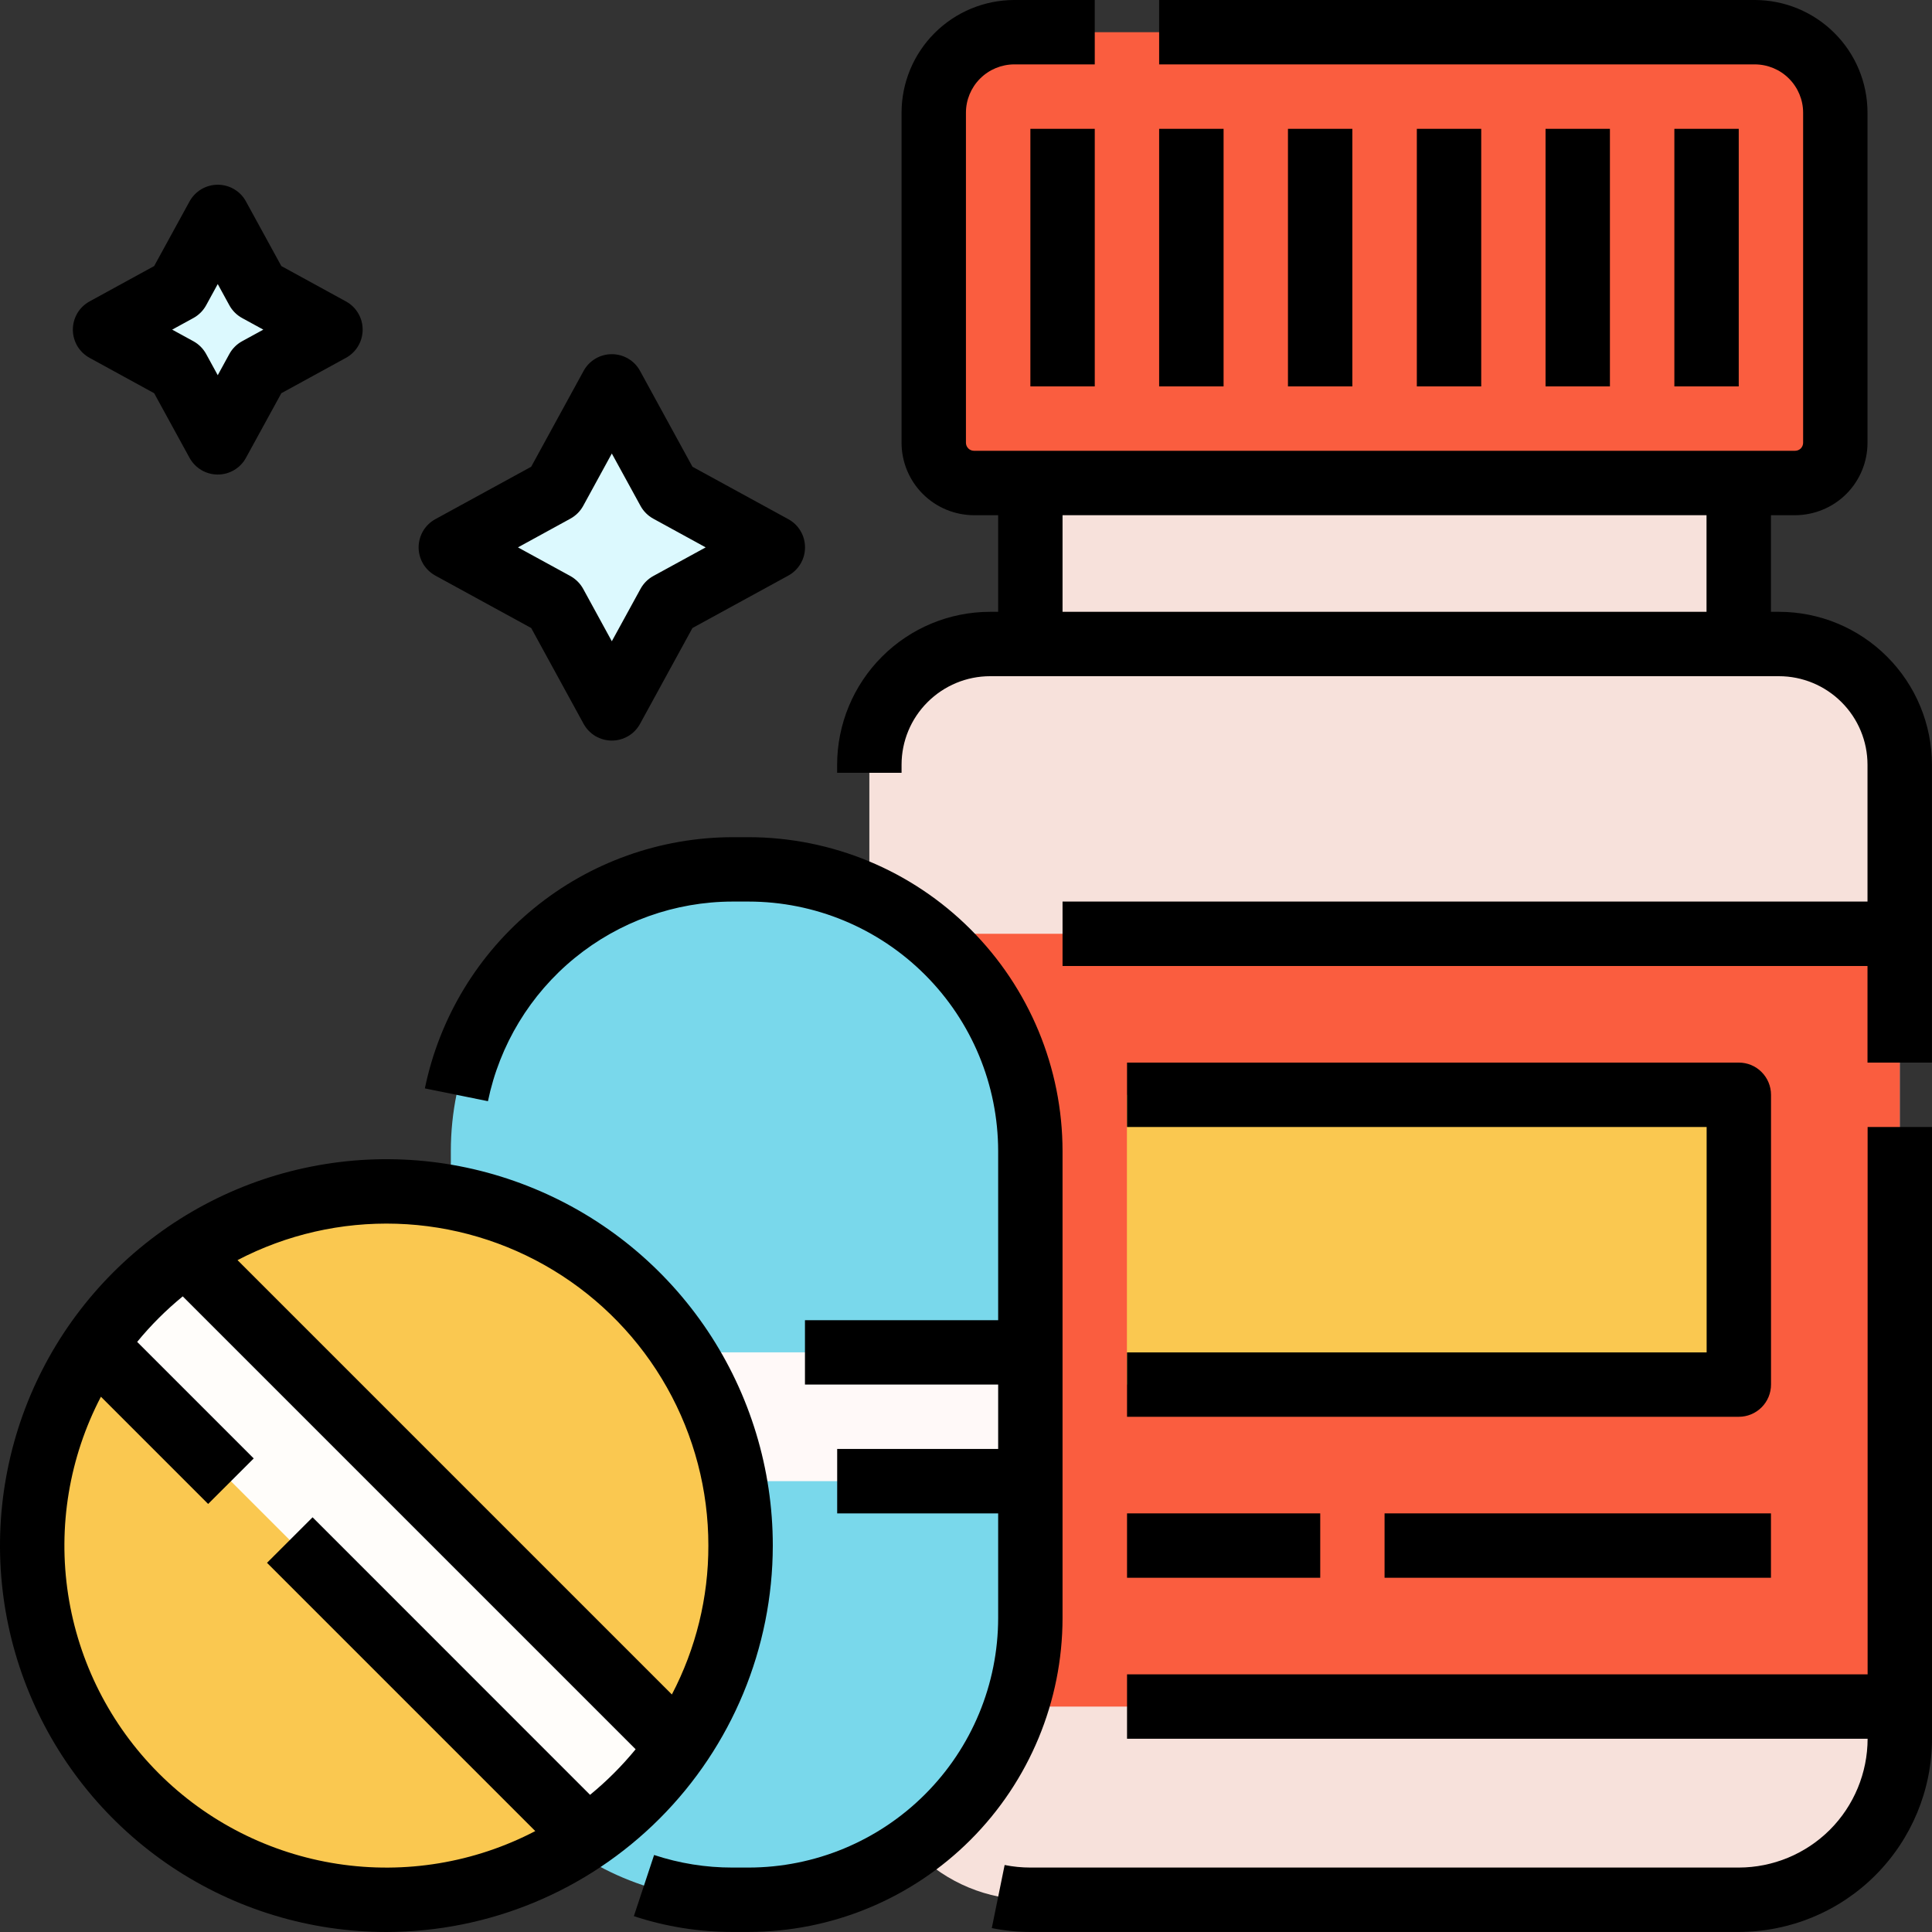 <svg width="34" height="34" viewBox="0 0 34 34" fill="none" xmlns="http://www.w3.org/2000/svg">
<rect x="0" y="0" width="34" height="34" fill="#333333" stroke="none"/>
<path d="M31.307 11.333H30.599V8.5H18.132V11.333H17.424C16.86 11.333 16.32 11.557 15.921 11.956C15.523 12.354 15.299 12.895 15.299 13.458V30.6C15.299 31.351 15.597 32.072 16.129 32.603C16.66 33.134 17.381 33.433 18.132 33.433H30.599C31.35 33.433 32.071 33.134 32.602 32.603C33.133 32.072 33.432 31.351 33.432 30.6V13.458C33.432 12.895 33.208 12.354 32.809 11.956C32.411 11.557 31.87 11.333 31.307 11.333Z" fill="#F7E1DB"/>
<path d="M15.299 16.433H33.432V30.033H15.299V16.433Z" fill="#FA5D3F"/>
<path d="M19.832 19.267H30.599V24.366H19.832V19.267Z" fill="#FAC850"/>
<path d="M17.848 0.567H30.881C31.257 0.567 31.617 0.716 31.883 0.982C32.149 1.247 32.298 1.608 32.298 1.984V7.792C32.298 7.98 32.223 8.16 32.091 8.293C31.958 8.425 31.778 8.5 31.59 8.5H17.14C16.952 8.5 16.772 8.425 16.639 8.293C16.506 8.16 16.432 7.98 16.432 7.792V1.984C16.432 1.608 16.581 1.247 16.847 0.982C17.112 0.716 17.473 0.567 17.848 0.567Z" fill="#FA5D3F"/>
<path d="M10.766 6.8L11.768 8.632L13.599 9.634L11.768 10.635L10.766 12.467L9.764 10.635L7.933 9.634L9.764 8.632L10.766 6.8Z" fill="#DCF9FE"/>
<path d="M13.175 15.3H12.892C10.153 15.3 7.934 17.52 7.934 20.258V28.475C7.934 31.213 10.153 33.433 12.892 33.433H13.175C15.914 33.433 18.133 31.213 18.133 28.475V20.258C18.133 17.52 15.914 15.3 13.175 15.3Z" fill="#79D8EB"/>
<path d="M11.9 23.799H18.134V26.066H13.034L11.9 23.799Z" fill="#FFF9F8"/>
<path d="M3.832 3.818L3.131 5.1L1.849 5.801L3.131 6.502L3.832 7.784L4.533 6.502L5.815 5.801L4.533 5.1L3.832 3.818Z" fill="#DCF9FE"/>
<path d="M6.8 33.433C10.242 33.433 13.033 30.642 13.033 27.2C13.033 23.757 10.242 20.966 6.8 20.966C3.357 20.966 0.566 23.757 0.566 27.2C0.566 30.642 3.357 33.433 6.8 33.433Z" fill="#FAC850"/>
<path d="M1.661 23.665L3.264 22.062L11.931 30.73L10.329 32.332L1.661 23.665Z" fill="#FFFDFA"/>
<path d="M19.834 23.8V24.933H30.601C30.751 24.933 30.895 24.873 31.001 24.767C31.107 24.661 31.167 24.517 31.167 24.366V19.266C31.167 19.116 31.107 18.972 31.001 18.866C30.895 18.759 30.751 18.7 30.601 18.7H19.834V19.833H30.034V23.8H19.834Z" fill="black"/>
<path d="M32.867 29.466H19.834V30.599H32.867C32.866 31.2 32.627 31.777 32.202 32.202C31.777 32.626 31.201 32.865 30.6 32.866H18.134C17.981 32.866 17.829 32.851 17.68 32.821L17.454 33.931C17.678 33.977 17.905 33.999 18.134 33.999H30.6C31.501 33.998 32.366 33.64 33.003 33.002C33.64 32.365 33.999 31.501 34 30.599V19.833H32.867V29.466Z" fill="black"/>
<path d="M31.307 10.767H31.166V9.067H31.59C31.928 9.066 32.253 8.932 32.492 8.693C32.731 8.454 32.865 8.13 32.865 7.792V1.983C32.865 1.457 32.656 0.953 32.284 0.582C31.912 0.21 31.408 0.001 30.882 0H20.399V1.133H30.882C31.108 1.134 31.324 1.223 31.483 1.383C31.642 1.542 31.732 1.758 31.732 1.983V7.792C31.732 7.829 31.717 7.865 31.691 7.892C31.664 7.918 31.628 7.933 31.59 7.933H17.141C17.103 7.933 17.067 7.918 17.041 7.892C17.014 7.865 16.999 7.829 16.999 7.792V1.983C16.999 1.758 17.089 1.542 17.248 1.383C17.408 1.223 17.624 1.134 17.849 1.133H19.266V0H17.849C17.323 0.001 16.819 0.21 16.447 0.582C16.076 0.953 15.866 1.457 15.866 1.983V7.792C15.866 8.13 16.001 8.454 16.24 8.693C16.479 8.932 16.803 9.066 17.141 9.067H17.566V10.767H17.424C16.71 10.767 16.026 11.051 15.522 11.556C15.017 12.06 14.733 12.745 14.732 13.458V13.6H15.866V13.458C15.866 13.045 16.03 12.649 16.323 12.357C16.615 12.065 17.011 11.9 17.424 11.9H31.307C31.72 11.9 32.116 12.065 32.408 12.357C32.701 12.649 32.865 13.045 32.865 13.458V15.866H18.699V17H32.865V18.7H33.999V13.458C33.998 12.745 33.714 12.06 33.209 11.556C32.705 11.051 32.021 10.767 31.307 10.767ZM18.699 10.767V9.067H30.032V10.767H18.699Z" fill="black"/>
<path d="M18.133 2.267H19.266V6.8H18.133V2.267Z" fill="black"/>
<path d="M20.399 2.267H21.533V6.8H20.399V2.267Z" fill="black"/>
<path d="M22.666 2.267H23.799V6.8H22.666V2.267Z" fill="black"/>
<path d="M24.934 2.267H26.067V6.8H24.934V2.267Z" fill="black"/>
<path d="M27.199 2.267H28.332V6.8H27.199V2.267Z" fill="black"/>
<path d="M29.466 2.267H30.599V6.8H29.466V2.267Z" fill="black"/>
<path d="M19.834 26.633H23.234V27.766H19.834V26.633Z" fill="black"/>
<path d="M24.366 26.633H31.166V27.766H24.366V26.633Z" fill="black"/>
<path d="M7.662 10.13L9.348 11.052L10.27 12.738C10.319 12.827 10.391 12.902 10.478 12.954C10.566 13.005 10.665 13.033 10.767 13.033C10.869 13.033 10.969 13.005 11.056 12.954C11.144 12.902 11.216 12.827 11.264 12.738L12.186 11.052L13.872 10.13C13.962 10.081 14.036 10.009 14.088 9.922C14.14 9.834 14.167 9.735 14.167 9.633C14.167 9.531 14.14 9.431 14.088 9.344C14.036 9.256 13.962 9.185 13.872 9.136L12.186 8.214L11.264 6.528C11.216 6.438 11.144 6.364 11.056 6.312C10.969 6.26 10.869 6.233 10.767 6.233C10.665 6.233 10.566 6.26 10.478 6.312C10.391 6.364 10.319 6.438 10.27 6.528L9.348 8.214L7.662 9.136C7.573 9.185 7.498 9.256 7.446 9.344C7.395 9.431 7.367 9.531 7.367 9.633C7.367 9.735 7.395 9.834 7.446 9.922C7.498 10.009 7.573 10.081 7.662 10.13ZM10.037 9.128C10.132 9.076 10.211 8.998 10.263 8.903L10.767 7.981L11.272 8.903C11.324 8.998 11.402 9.076 11.497 9.128L12.419 9.633L11.497 10.137C11.402 10.189 11.324 10.268 11.272 10.363L10.767 11.285L10.263 10.363C10.211 10.268 10.132 10.19 10.037 10.137L9.115 9.633L10.037 9.128Z" fill="black"/>
<path d="M18.699 20.258C18.698 18.793 18.115 17.389 17.079 16.353C16.043 15.317 14.639 14.735 13.174 14.733H12.891C11.618 14.736 10.385 15.176 9.399 15.982C8.413 16.787 7.734 17.907 7.477 19.154L8.587 19.379C8.792 18.388 9.331 17.498 10.115 16.858C10.899 16.218 11.879 15.868 12.891 15.866H13.174C14.339 15.867 15.455 16.331 16.278 17.154C17.102 17.977 17.565 19.093 17.566 20.258V23.233H14.166V24.366H17.566V25.499H14.733V26.633H17.566V28.474C17.565 29.639 17.102 30.755 16.278 31.578C15.455 32.401 14.339 32.865 13.174 32.866H12.891C12.422 32.867 11.956 32.792 11.511 32.645L11.155 33.721C11.715 33.906 12.301 34 12.891 33.999H13.174C14.639 33.998 16.043 33.415 17.079 32.379C18.115 31.343 18.698 29.939 18.699 28.474V20.258Z" fill="black"/>
<path d="M1.577 6.298L2.713 6.92L3.335 8.056C3.384 8.145 3.456 8.22 3.543 8.272C3.631 8.324 3.73 8.351 3.832 8.351C3.934 8.351 4.034 8.324 4.121 8.272C4.209 8.22 4.281 8.145 4.329 8.056L4.951 6.92L6.087 6.298C6.177 6.249 6.251 6.177 6.303 6.09C6.355 6.002 6.382 5.903 6.382 5.801C6.382 5.699 6.355 5.599 6.303 5.512C6.251 5.424 6.177 5.353 6.087 5.304L4.951 4.682L4.329 3.546C4.281 3.457 4.209 3.382 4.121 3.33C4.034 3.278 3.934 3.251 3.832 3.251C3.731 3.251 3.631 3.278 3.543 3.33C3.456 3.382 3.384 3.457 3.335 3.546L2.713 4.682L1.577 5.304C1.488 5.353 1.413 5.424 1.361 5.512C1.31 5.599 1.282 5.699 1.282 5.801C1.282 5.903 1.31 6.002 1.361 6.09C1.413 6.177 1.488 6.249 1.577 6.298V6.298ZM3.403 5.597C3.498 5.545 3.576 5.467 3.628 5.372L3.832 4.999L4.036 5.372C4.088 5.467 4.166 5.545 4.261 5.597L4.634 5.801L4.261 6.005C4.166 6.057 4.088 6.135 4.036 6.23L3.832 6.603L3.628 6.23C3.576 6.135 3.498 6.057 3.403 6.005L3.03 5.801L3.403 5.597Z" fill="black"/>
<path d="M13.6 27.2C13.6 25.855 13.201 24.54 12.454 23.422C11.707 22.304 10.645 21.432 9.402 20.918C8.16 20.403 6.792 20.268 5.473 20.531C4.154 20.793 2.943 21.441 1.992 22.392C1.041 23.343 0.393 24.554 0.131 25.873C-0.132 27.192 0.003 28.559 0.518 29.802C1.032 31.044 1.904 32.106 3.022 32.854C4.14 33.601 5.455 34 6.8 34C8.603 33.998 10.331 33.281 11.606 32.006C12.881 30.731 13.598 29.003 13.6 27.2ZM12.466 27.2C12.468 28.112 12.247 29.011 11.824 29.82L4.18 22.176C5.044 21.725 6.009 21.505 6.983 21.536C7.956 21.567 8.905 21.849 9.738 22.354C10.571 22.859 11.26 23.57 11.738 24.419C12.216 25.268 12.467 26.226 12.466 27.2ZM10.384 31.586L5.501 26.702L4.699 27.503L9.42 32.224C8.351 32.782 7.131 32.984 5.94 32.801C4.748 32.618 3.645 32.06 2.793 31.207C1.94 30.354 1.382 29.252 1.199 28.06C1.016 26.868 1.218 25.649 1.776 24.58L3.663 26.467L4.465 25.666L2.414 23.615C2.654 23.322 2.923 23.054 3.216 22.814L11.186 30.784C10.946 31.077 10.677 31.346 10.384 31.586Z" fill="black"/>
</svg>
